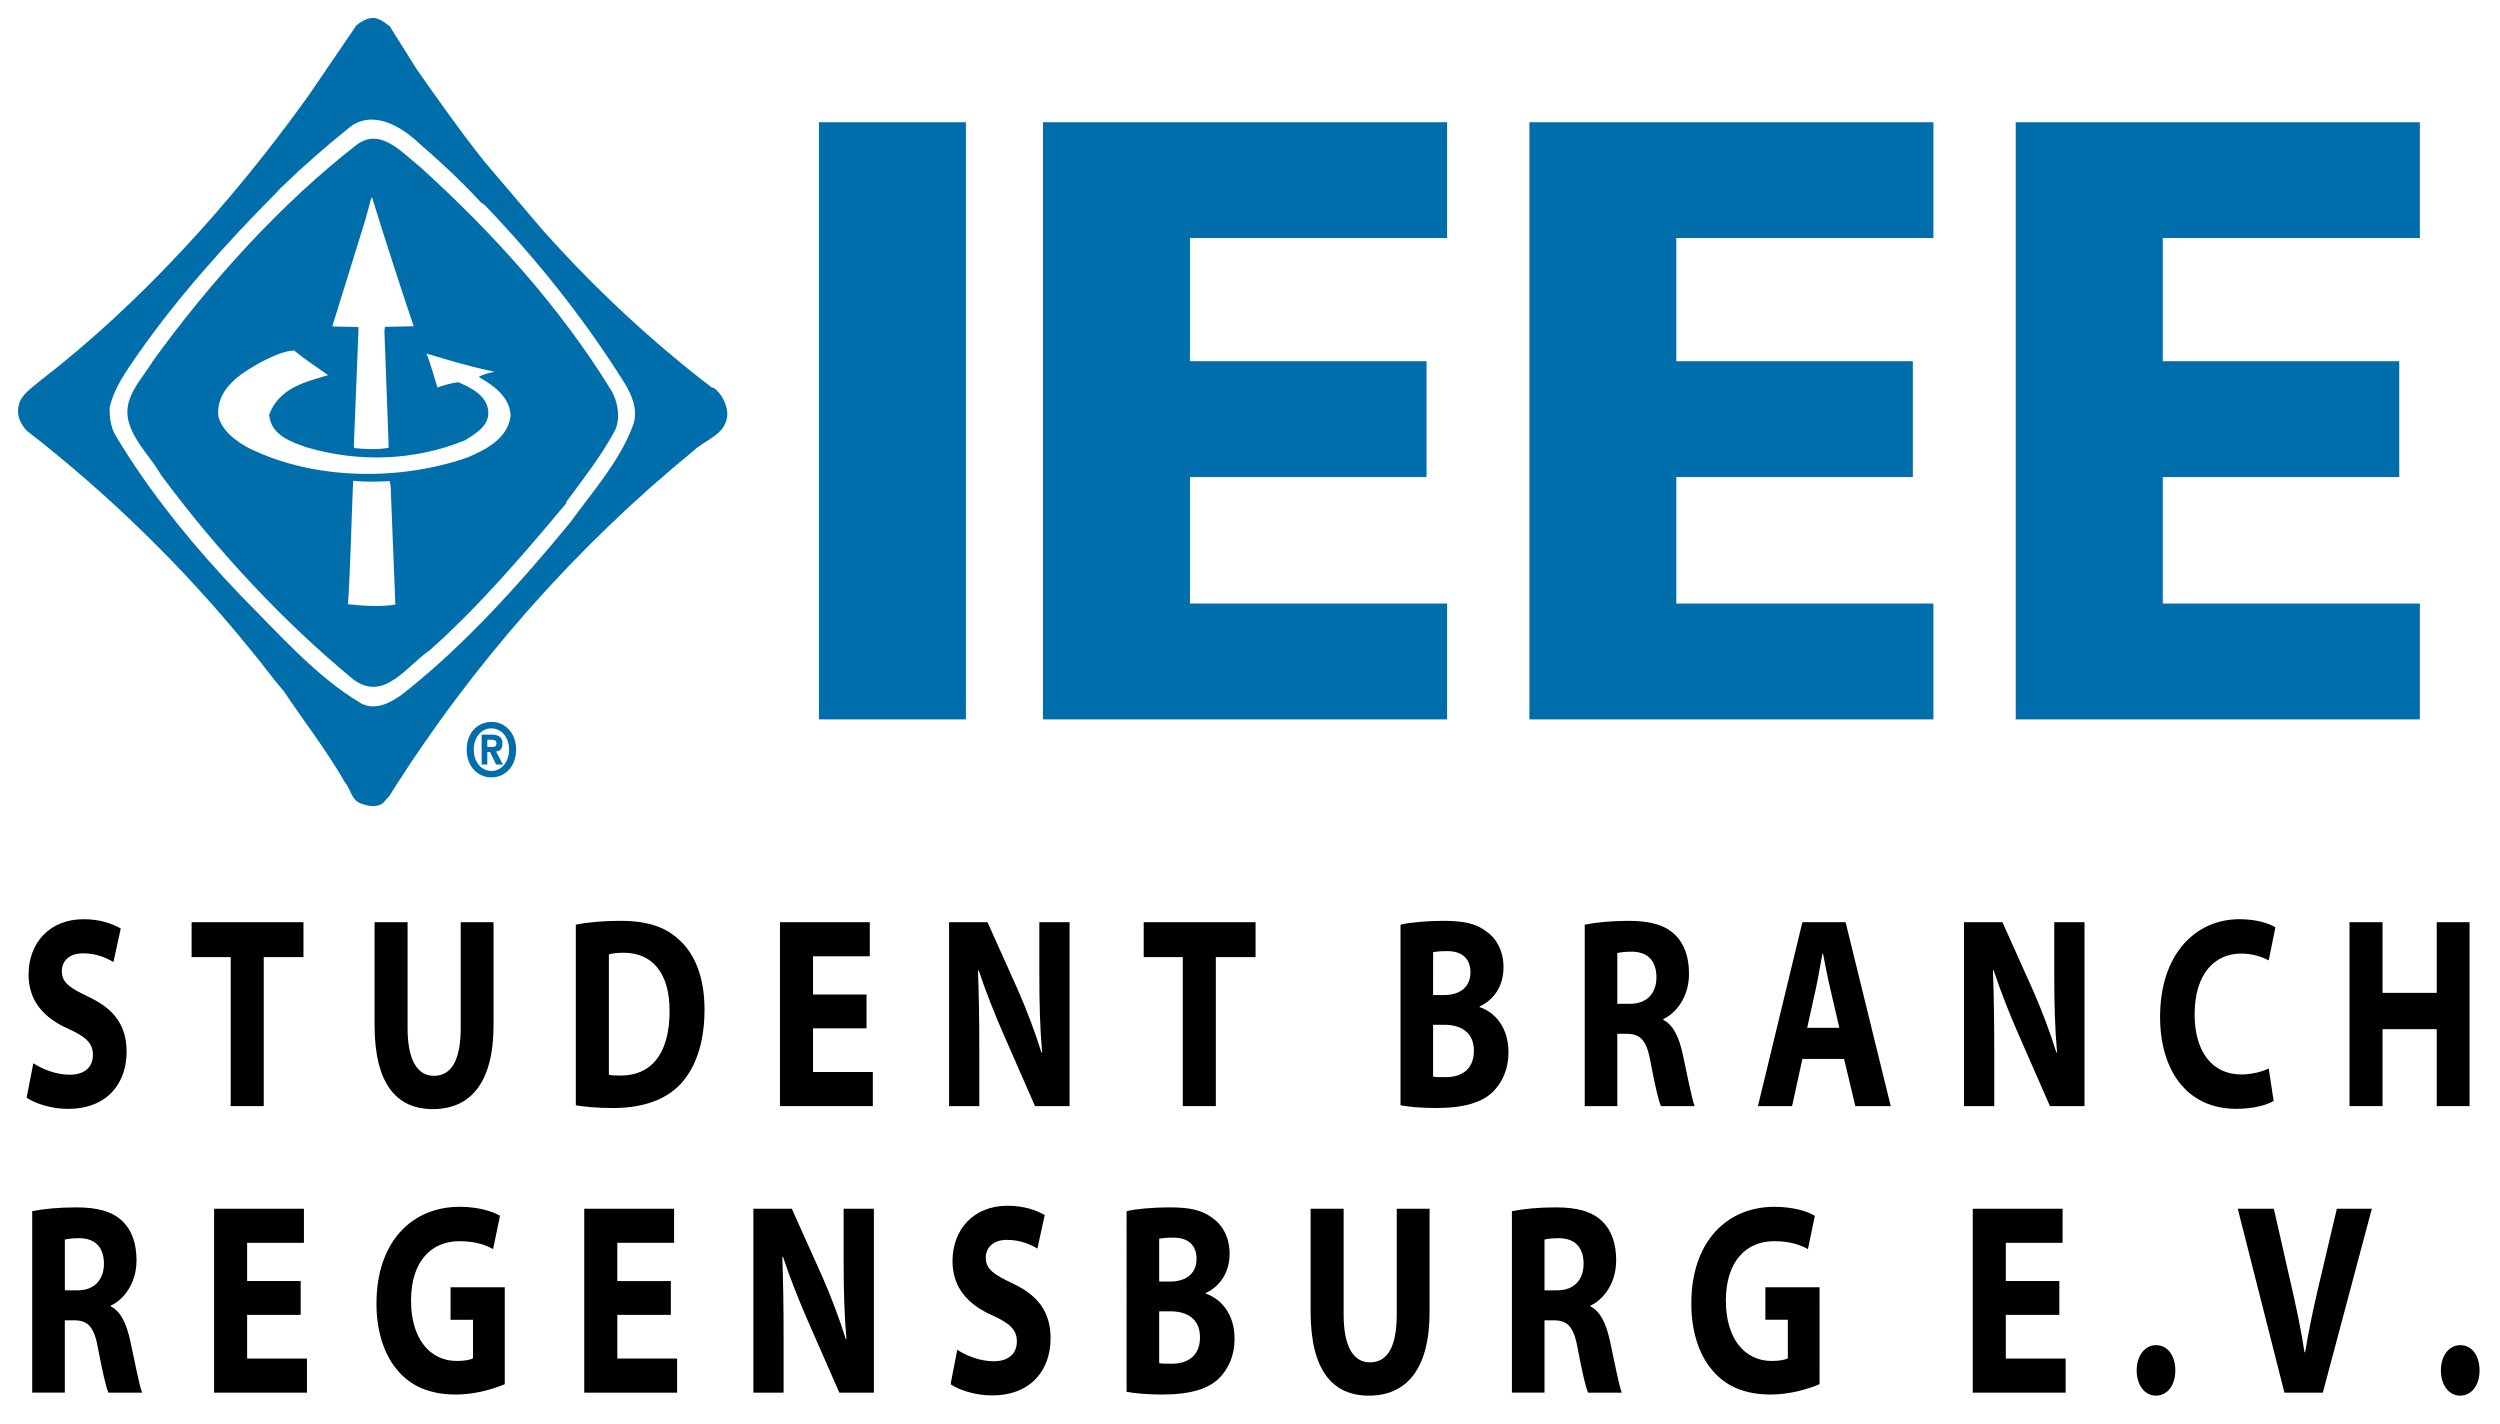<?xml version="1.0" encoding="utf-8"?>
<!-- Generator: Adobe Illustrator 16.0.0, SVG Export Plug-In . SVG Version: 6.00 Build 0)  -->
<!DOCTYPE svg PUBLIC "-//W3C//DTD SVG 1.1//EN" "http://www.w3.org/Graphics/SVG/1.1/DTD/svg11.dtd">
<svg version="1.1" id="Layer_1" xmlns="http://www.w3.org/2000/svg" xmlns:xlink="http://www.w3.org/1999/xlink" x="0px" y="0px"
	 width="139.382px" height="79.383px" viewBox="0 0 139.382 79.383" enable-background="new 0 0 139.382 79.383"
	 xml:space="preserve">
<g id="IEEE_Master_Brand_and_tagline">
	<polygon fill="#006EAB" points="45.658,40.108 45.658,6.815 53.851,6.815 53.851,40.108 	"/>
	<polygon fill="#006EAB" points="58.151,40.108 58.151,6.815 80.68,6.815 80.68,13.269 66.343,13.269 66.343,20.139 79.533,20.139 
		79.533,26.596 66.343,26.596 66.343,33.649 80.68,33.649 80.68,40.108 	"/>
	<polygon fill="#006EAB" points="85.269,40.108 85.269,6.815 107.794,6.815 107.794,13.269 93.46,13.269 93.46,20.139 
		106.646,20.139 106.646,26.596 93.46,26.596 93.46,33.649 107.794,33.649 107.794,40.108 	"/>
	<polygon fill="#006EAB" points="112.382,40.108 112.382,6.815 134.914,6.815 134.914,13.269 120.58,13.269 120.58,20.139 
		133.765,20.139 133.765,26.596 120.58,26.596 120.58,33.649 134.914,33.649 134.914,40.108 	"/>
	<rect x="1" y="1" fill="none" width="133.914" height="43.943"/>
	<path fill="#006EAB" d="M19.382,7.188c1.306-1.145,2.949-0.194,4.048,0.858c1.151,0.99,2.349,2.112,3.401,3.259l0.191,0.123
		c2.914,3.042,5.62,6.425,7.842,10c0.361,0.622,0.678,1.327,0.477,2.152c-0.741,2.086-2.248,3.75-3.565,5.569
		c-2.85,3.453-5.854,6.794-9.219,9.459c-0.681,0.541-1.599,1.042-2.415,0.612c-2.476-1.459-4.565-3.851-6.732-6.028
		c-2.514-2.624-5.038-5.679-6.942-8.874c-0.283-0.45-0.363-1.002-0.355-1.593c0.246-1.104,0.916-2.011,1.553-2.942
		c2.252-3.23,5.009-6.293,7.794-9.092c0.064-0.072,0.184-0.223,0.284-0.297C16.941,9.231,18.129,8.202,19.382,7.188L19.382,7.188z
		 M23.211,3.828l-1.478-2.359c-0.182-0.126-0.408-0.33-0.607-0.392c-0.436-0.212-0.906,0.045-1.263,0.349L17.187,5.35
		c-4.292,5.983-9.374,11.572-14.918,15.855c-0.439,0.387-1.09,0.762-1.226,1.397c-0.145,0.572,0.119,1.044,0.434,1.399
		c4.439,3.443,8.685,7.529,12.462,12.189c0.672,0.793,1.214,1.582,1.87,2.326c1.105,1.656,2.404,3.323,3.419,5.099
		c0.318,0.376,0.374,0.99,0.871,1.173c0.39,0.151,0.871,0.256,1.243,0l0.37-0.417c4.593-7.326,10.419-13.904,16.928-19.215
		c0.652-0.655,1.896-0.9,1.913-2.116c-0.046-0.561-0.336-1.113-0.764-1.419l-0.106-0.019c-3.35-2.565-6.471-5.466-9.411-8.756
		l-3.25-3.821C25.707,7.382,24.427,5.563,23.211,3.828L23.211,3.828z M19.862,8.089c1.336-1.024,2.534,0.407,3.568,1.225
		c4.002,3.625,7.776,7.774,10.653,12.458c0.363,0.605,0.526,1.544,0.202,2.229c-0.747,1.401-1.752,2.679-2.707,3.977v0.07
		c-2.379,2.849-4.89,5.78-7.604,8.193c-1.325,0.908-2.54,2.889-4.247,1.662c-3.885-3.196-7.603-7.169-10.755-11.432
		c-0.534-0.938-1.368-1.706-1.74-2.767c-0.519-1.439,0.625-2.472,1.28-3.556C11.726,15.689,15.715,11.314,19.862,8.089L19.862,8.089
		z M20.705,11.03l-0.362,1.308l-1.815,5.853c0.455,0.052,1.018,0,1.463,0.052v0.047l-0.266,6.621l0.046,0.071
		c0.581,0.063,1.305,0.096,1.897-0.018V24.86l-0.237-6.421l0.035-0.218l1.597-0.031c-0.796-2.369-1.57-4.762-2.313-7.161h-0.045
		V11.03z M14.528,20.201c-1.018,0.574-2.515,1.443-2.351,3.014c0.219,0.858,1.044,1.413,1.697,1.766
		c3.61,1.791,8.404,1.852,12.216,0.515c0.94-0.41,2.204-1.002,2.377-2.3c-0.01-1.072-1.018-1.747-1.744-2.158v-0.05
		c0.253-0.112,0.542-0.213,0.805-0.245v-0.029c-1.278-0.258-2.51-0.633-3.747-1c0.238,0.611,0.41,1.254,0.608,1.89
		c0.371-0.133,0.753-0.236,1.154-0.297c0.652,0.286,1.585,0.695,1.678,1.613c0.073,0.857-0.761,1.277-1.289,1.625
		c-2.796,1.146-5.942,1.256-8.859,0.387c-0.806-0.287-1.968-0.654-2.068-1.808c0.571-1.519,2.05-1.836,3.285-2.205
		c-0.634-0.461-1.28-0.868-1.896-1.379C15.734,19.579,15.127,19.907,14.528,20.201L14.528,20.201z M19.69,26.802
		c-0.108,2.35-0.135,4.527-0.289,6.884c0.826,0.084,1.759,0.165,2.641,0.021l-0.262-6.57l-0.048-0.313
		C21.061,26.854,20.425,26.884,19.69,26.802L19.69,26.802z"/>
	<g>
		<path fill="#006EAB" d="M27.398,40.248c-0.731,0-1.379,0.568-1.379,1.544c0,0.979,0.65,1.55,1.379,1.55
			c0.726,0,1.376-0.57,1.376-1.55C28.775,40.816,28.124,40.248,27.398,40.248z M27.398,42.986V42.98
			c-0.545,0.006-0.983-0.473-0.983-1.188c0-0.711,0.438-1.184,0.983-1.184c0.532,0,0.986,0.473,0.986,1.184
			C28.384,42.508,27.931,42.986,27.398,42.986z M28.014,41.463c0-0.382-0.224-0.502-0.607-0.502h-0.554v1.664h0.316v-0.7h0.151
			l0.34,0.7h0.377l-0.381-0.73C27.856,41.877,28.014,41.768,28.014,41.463z M27.453,41.643H27.17v-0.401h0.222
			c0.121,0,0.285,0.014,0.285,0.186C27.677,41.611,27.594,41.643,27.453,41.643z"/>
	</g>
</g>
<g enable-background="new    ">
	<path d="M1.857,59.28c0.494,0.319,1.252,0.639,2.035,0.639c0.842,0,1.288-0.44,1.288-1.11c0-0.639-0.385-1.004-1.36-1.445
		c-1.349-0.593-2.228-1.536-2.228-3.027c0-1.749,1.156-3.088,3.07-3.088c0.915,0,1.589,0.243,2.07,0.517l-0.409,1.872
		c-0.325-0.198-0.903-0.487-1.697-0.487c-0.795,0-1.18,0.456-1.18,0.989c0,0.653,0.458,0.942,1.505,1.445
		c1.433,0.669,2.107,1.612,2.107,3.058c0,1.719-1.047,3.18-3.274,3.18c-0.927,0-1.842-0.305-2.3-0.624L1.857,59.28z"/>
	<path d="M12.862,53.362h-2.179v-1.947h6.236v1.947h-2.215v8.307h-1.842V53.362z"/>
	<path d="M22.724,51.415v5.902c0,1.765,0.53,2.663,1.469,2.663c0.963,0,1.493-0.853,1.493-2.663v-5.902h1.83v5.751
		c0,3.164-1.264,4.67-3.383,4.67c-2.047,0-3.25-1.43-3.25-4.701v-5.72H22.724z"/>
	<path d="M32.104,51.552c0.674-0.137,1.553-0.213,2.48-0.213c1.541,0,2.54,0.351,3.323,1.096c0.843,0.791,1.372,2.054,1.372,3.864
		c0,1.962-0.565,3.316-1.348,4.153c-0.855,0.897-2.155,1.323-3.744,1.323c-0.951,0-1.625-0.076-2.083-0.152V51.552z M33.947,59.919
		c0.156,0.046,0.409,0.046,0.638,0.046c1.661,0.016,2.745-1.141,2.745-3.59c0.012-2.13-0.975-3.256-2.552-3.256
		c-0.409,0-0.674,0.046-0.831,0.091V59.919z"/>
	<path d="M48.312,57.333h-2.985v2.434h3.335v1.902h-5.177V51.415h5.008v1.901h-3.166v2.13h2.985V57.333z"/>
	<path d="M52.913,61.669V51.415h2.143l1.686,3.758c0.481,1.08,0.963,2.358,1.324,3.514h0.036c-0.12-1.354-0.156-2.738-0.156-4.274
		v-2.997h1.686v10.254h-1.927l-1.733-3.956c-0.481-1.095-1.011-2.418-1.409-3.62l-0.036,0.015c0.048,1.354,0.072,2.8,0.072,4.473
		v3.089H52.913z"/>
</g>
<g enable-background="new    ">
	<path d="M65.944,53.362h-2.179v-1.947h6.236v1.947h-2.215v8.307h-1.842V53.362z"/>
</g>
<g enable-background="new    ">
	<path d="M78.082,51.552c0.481-0.121,1.457-0.213,2.372-0.213c1.119,0,1.806,0.137,2.396,0.578c0.565,0.381,0.975,1.08,0.975,2.008
		c0,0.913-0.421,1.766-1.336,2.191v0.03c0.927,0.319,1.613,1.202,1.613,2.525c0,0.928-0.337,1.658-0.843,2.176
		c-0.59,0.593-1.577,0.928-3.19,0.928c-0.903,0-1.577-0.076-1.986-0.152V51.552z M79.899,55.477h0.603
		c0.963,0,1.48-0.502,1.48-1.263c0-0.775-0.47-1.187-1.3-1.187c-0.397,0-0.626,0.031-0.783,0.062V55.477z M79.899,60.025
		c0.181,0.03,0.397,0.03,0.711,0.03c0.83,0,1.564-0.396,1.564-1.476c0-1.034-0.734-1.445-1.648-1.445h-0.627V60.025z"/>
	<path d="M88.353,51.552c0.59-0.121,1.469-0.213,2.444-0.213c1.203,0,2.046,0.229,2.624,0.807c0.481,0.486,0.746,1.202,0.746,2.145
		c0,1.309-0.734,2.206-1.433,2.525v0.046c0.566,0.289,0.879,0.974,1.084,1.917c0.253,1.156,0.506,2.495,0.662,2.891h-1.878
		c-0.133-0.289-0.325-1.126-0.566-2.389c-0.217-1.278-0.565-1.628-1.312-1.643H90.17v4.031h-1.817V51.552z M90.17,55.964h0.723
		c0.915,0,1.457-0.578,1.457-1.476c0-0.943-0.506-1.415-1.349-1.43c-0.445,0-0.698,0.045-0.831,0.075V55.964z"/>
	<path d="M100.49,59.037l-0.577,2.632H98.01l2.479-10.254h2.408l2.517,10.254h-1.975l-0.626-2.632H100.49z M102.549,57.303
		l-0.506-2.176c-0.145-0.608-0.289-1.369-0.409-1.978h-0.024c-0.12,0.608-0.241,1.385-0.373,1.978l-0.481,2.176H102.549z"/>
	<path d="M109.498,61.669V51.415h2.143l1.686,3.758c0.481,1.08,0.964,2.358,1.324,3.514h0.036c-0.12-1.354-0.156-2.738-0.156-4.274
		v-2.997h1.686v10.254h-1.926l-1.734-3.956c-0.481-1.095-1.011-2.418-1.408-3.62l-0.036,0.015c0.048,1.354,0.072,2.8,0.072,4.473
		v3.089H109.498z"/>
	<path d="M126.763,61.38c-0.337,0.213-1.096,0.441-2.082,0.441c-2.806,0-4.25-2.206-4.25-5.127c0-3.499,1.975-5.446,4.43-5.446
		c0.951,0,1.674,0.243,1.999,0.456l-0.373,1.841c-0.373-0.197-0.891-0.38-1.541-0.38c-1.457,0-2.589,1.11-2.589,3.393
		c0,2.054,0.963,3.347,2.601,3.347c0.554,0,1.168-0.152,1.529-0.335L126.763,61.38z"/>
</g>
<g enable-background="new    ">
	<path d="M132.833,51.415v3.94h3.021v-3.94h1.83v10.254h-1.83v-4.29h-3.021v4.29h-1.842V51.415H132.833z"/>
</g>
<g enable-background="new    ">
	<path d="M1.796,67.527c0.59-0.122,1.469-0.213,2.444-0.213c1.204,0,2.046,0.228,2.625,0.806c0.481,0.487,0.746,1.202,0.746,2.146
		c0,1.309-0.734,2.205-1.433,2.525v0.045c0.566,0.289,0.879,0.975,1.083,1.917c0.253,1.156,0.506,2.495,0.662,2.891H6.046
		c-0.132-0.289-0.325-1.126-0.566-2.389c-0.217-1.278-0.566-1.628-1.312-1.643H3.614v4.031H1.796V67.527z M3.614,71.938h0.723
		c0.915,0,1.457-0.578,1.457-1.476c0-0.943-0.505-1.414-1.348-1.43c-0.446,0-0.698,0.045-0.831,0.076V71.938z"/>
	<path d="M16.763,73.308h-2.985v2.435h3.335v1.901h-5.177V67.391h5.008v1.9h-3.166v2.131h2.985V73.308z"/>
	<path d="M28.142,77.172c-0.566,0.244-1.637,0.578-2.709,0.578c-1.481,0-2.552-0.472-3.299-1.385
		c-0.746-0.882-1.156-2.221-1.144-3.727c0.012-3.408,1.975-5.355,4.635-5.355c1.047,0,1.854,0.259,2.251,0.502l-0.385,1.856
		c-0.445-0.243-0.999-0.441-1.89-0.441c-1.529,0-2.685,1.096-2.685,3.316c0,2.114,1.047,3.362,2.552,3.362
		c0.421,0,0.758-0.061,0.903-0.152v-2.145H25.12v-1.811h3.022V77.172z"/>
	<path d="M37.402,73.308h-2.985v2.435h3.334v1.901h-5.177V67.391h5.008v1.9h-3.166v2.131h2.985V73.308z"/>
	<path d="M42.003,77.644V67.391h2.143l1.686,3.757c0.481,1.08,0.963,2.358,1.324,3.515h0.036c-0.12-1.354-0.156-2.738-0.156-4.275
		v-2.996h1.685v10.253h-1.926l-1.734-3.956c-0.481-1.095-1.011-2.418-1.409-3.62l-0.036,0.015c0.048,1.354,0.072,2.8,0.072,4.473
		v3.089H42.003z"/>
	<path d="M53.37,75.255c0.493,0.319,1.252,0.64,2.034,0.64c0.843,0,1.289-0.441,1.289-1.111c0-0.639-0.385-1.004-1.36-1.445
		c-1.349-0.593-2.228-1.536-2.228-3.027c0-1.749,1.156-3.088,3.07-3.088c0.915,0,1.589,0.243,2.071,0.518l-0.409,1.871
		c-0.325-0.198-0.903-0.487-1.697-0.487c-0.795,0-1.18,0.456-1.18,0.989c0,0.654,0.458,0.943,1.505,1.445
		c1.433,0.669,2.107,1.612,2.107,3.058c0,1.72-1.047,3.18-3.274,3.18c-0.927,0-1.842-0.305-2.3-0.624L53.37,75.255z"/>
	<path d="M62.811,67.527c0.482-0.122,1.457-0.213,2.372-0.213c1.12,0,1.806,0.137,2.396,0.578c0.566,0.38,0.975,1.08,0.975,2.008
		c0,0.912-0.421,1.765-1.336,2.19v0.03c0.927,0.32,1.613,1.202,1.613,2.525c0,0.928-0.337,1.658-0.843,2.176
		c-0.59,0.594-1.577,0.928-3.19,0.928c-0.903,0-1.577-0.076-1.987-0.152V67.527z M64.628,71.451h0.602
		c0.963,0,1.481-0.502,1.481-1.262c0-0.776-0.47-1.188-1.3-1.188c-0.397,0-0.626,0.031-0.783,0.062V71.451z M64.628,76
		c0.181,0.031,0.397,0.031,0.71,0.031c0.831,0,1.565-0.396,1.565-1.477c0-1.033-0.734-1.445-1.649-1.445h-0.626V76z"/>
	<path d="M74.912,67.391v5.902c0,1.764,0.529,2.662,1.469,2.662c0.963,0,1.492-0.852,1.492-2.662v-5.902h1.83v5.75
		c0,3.164-1.264,4.67-3.383,4.67c-2.047,0-3.25-1.43-3.25-4.701v-5.719H74.912z"/>
	<path d="M84.292,67.527c0.59-0.122,1.469-0.213,2.444-0.213c1.203,0,2.046,0.228,2.624,0.806c0.481,0.487,0.746,1.202,0.746,2.146
		c0,1.309-0.734,2.205-1.433,2.525v0.045c0.566,0.289,0.879,0.975,1.084,1.917c0.253,1.156,0.506,2.495,0.662,2.891h-1.878
		c-0.133-0.289-0.325-1.126-0.566-2.389c-0.217-1.278-0.565-1.628-1.312-1.643H86.11v4.031h-1.817V67.527z M86.11,71.938h0.723
		c0.915,0,1.457-0.578,1.457-1.476c0-0.943-0.506-1.414-1.349-1.43c-0.445,0-0.698,0.045-0.831,0.076V71.938z"/>
</g>
<g enable-background="new    ">
	<path d="M101.448,77.172c-0.565,0.244-1.638,0.578-2.709,0.578c-1.481,0-2.552-0.472-3.299-1.385
		c-0.746-0.882-1.155-2.221-1.144-3.727c0.012-3.408,1.975-5.355,4.635-5.355c1.048,0,1.854,0.259,2.252,0.502l-0.386,1.856
		c-0.445-0.243-0.999-0.441-1.89-0.441c-1.529,0-2.686,1.096-2.686,3.316c0,2.114,1.048,3.362,2.553,3.362
		c0.422,0,0.758-0.061,0.902-0.152v-2.145h-1.252v-1.811h3.022V77.172z"/>
</g>
<g enable-background="new    ">
	<path d="M114.814,73.308h-2.985v2.435h3.335v1.901h-5.178V67.391h5.009v1.9h-3.166v2.131h2.985V73.308z"/>
	<path d="M119.126,76.411c0-0.821,0.445-1.415,1.083-1.415s1.071,0.578,1.071,1.415c0,0.807-0.434,1.399-1.084,1.399
		C119.572,77.811,119.126,77.218,119.126,76.411z"/>
	<path d="M127.363,77.644l-2.602-10.253h2.012l0.986,4.335c0.277,1.218,0.529,2.389,0.723,3.667h0.036
		c0.204-1.232,0.458-2.449,0.734-3.621l1.035-4.381h1.95l-2.732,10.253H127.363z"/>
</g>
<g enable-background="new    ">
	<path d="M136.087,76.411c0-0.821,0.445-1.415,1.084-1.415c0.638,0,1.071,0.578,1.071,1.415c0,0.807-0.434,1.399-1.084,1.399
		C136.533,77.811,136.087,77.218,136.087,76.411z"/>
</g>
</svg>
